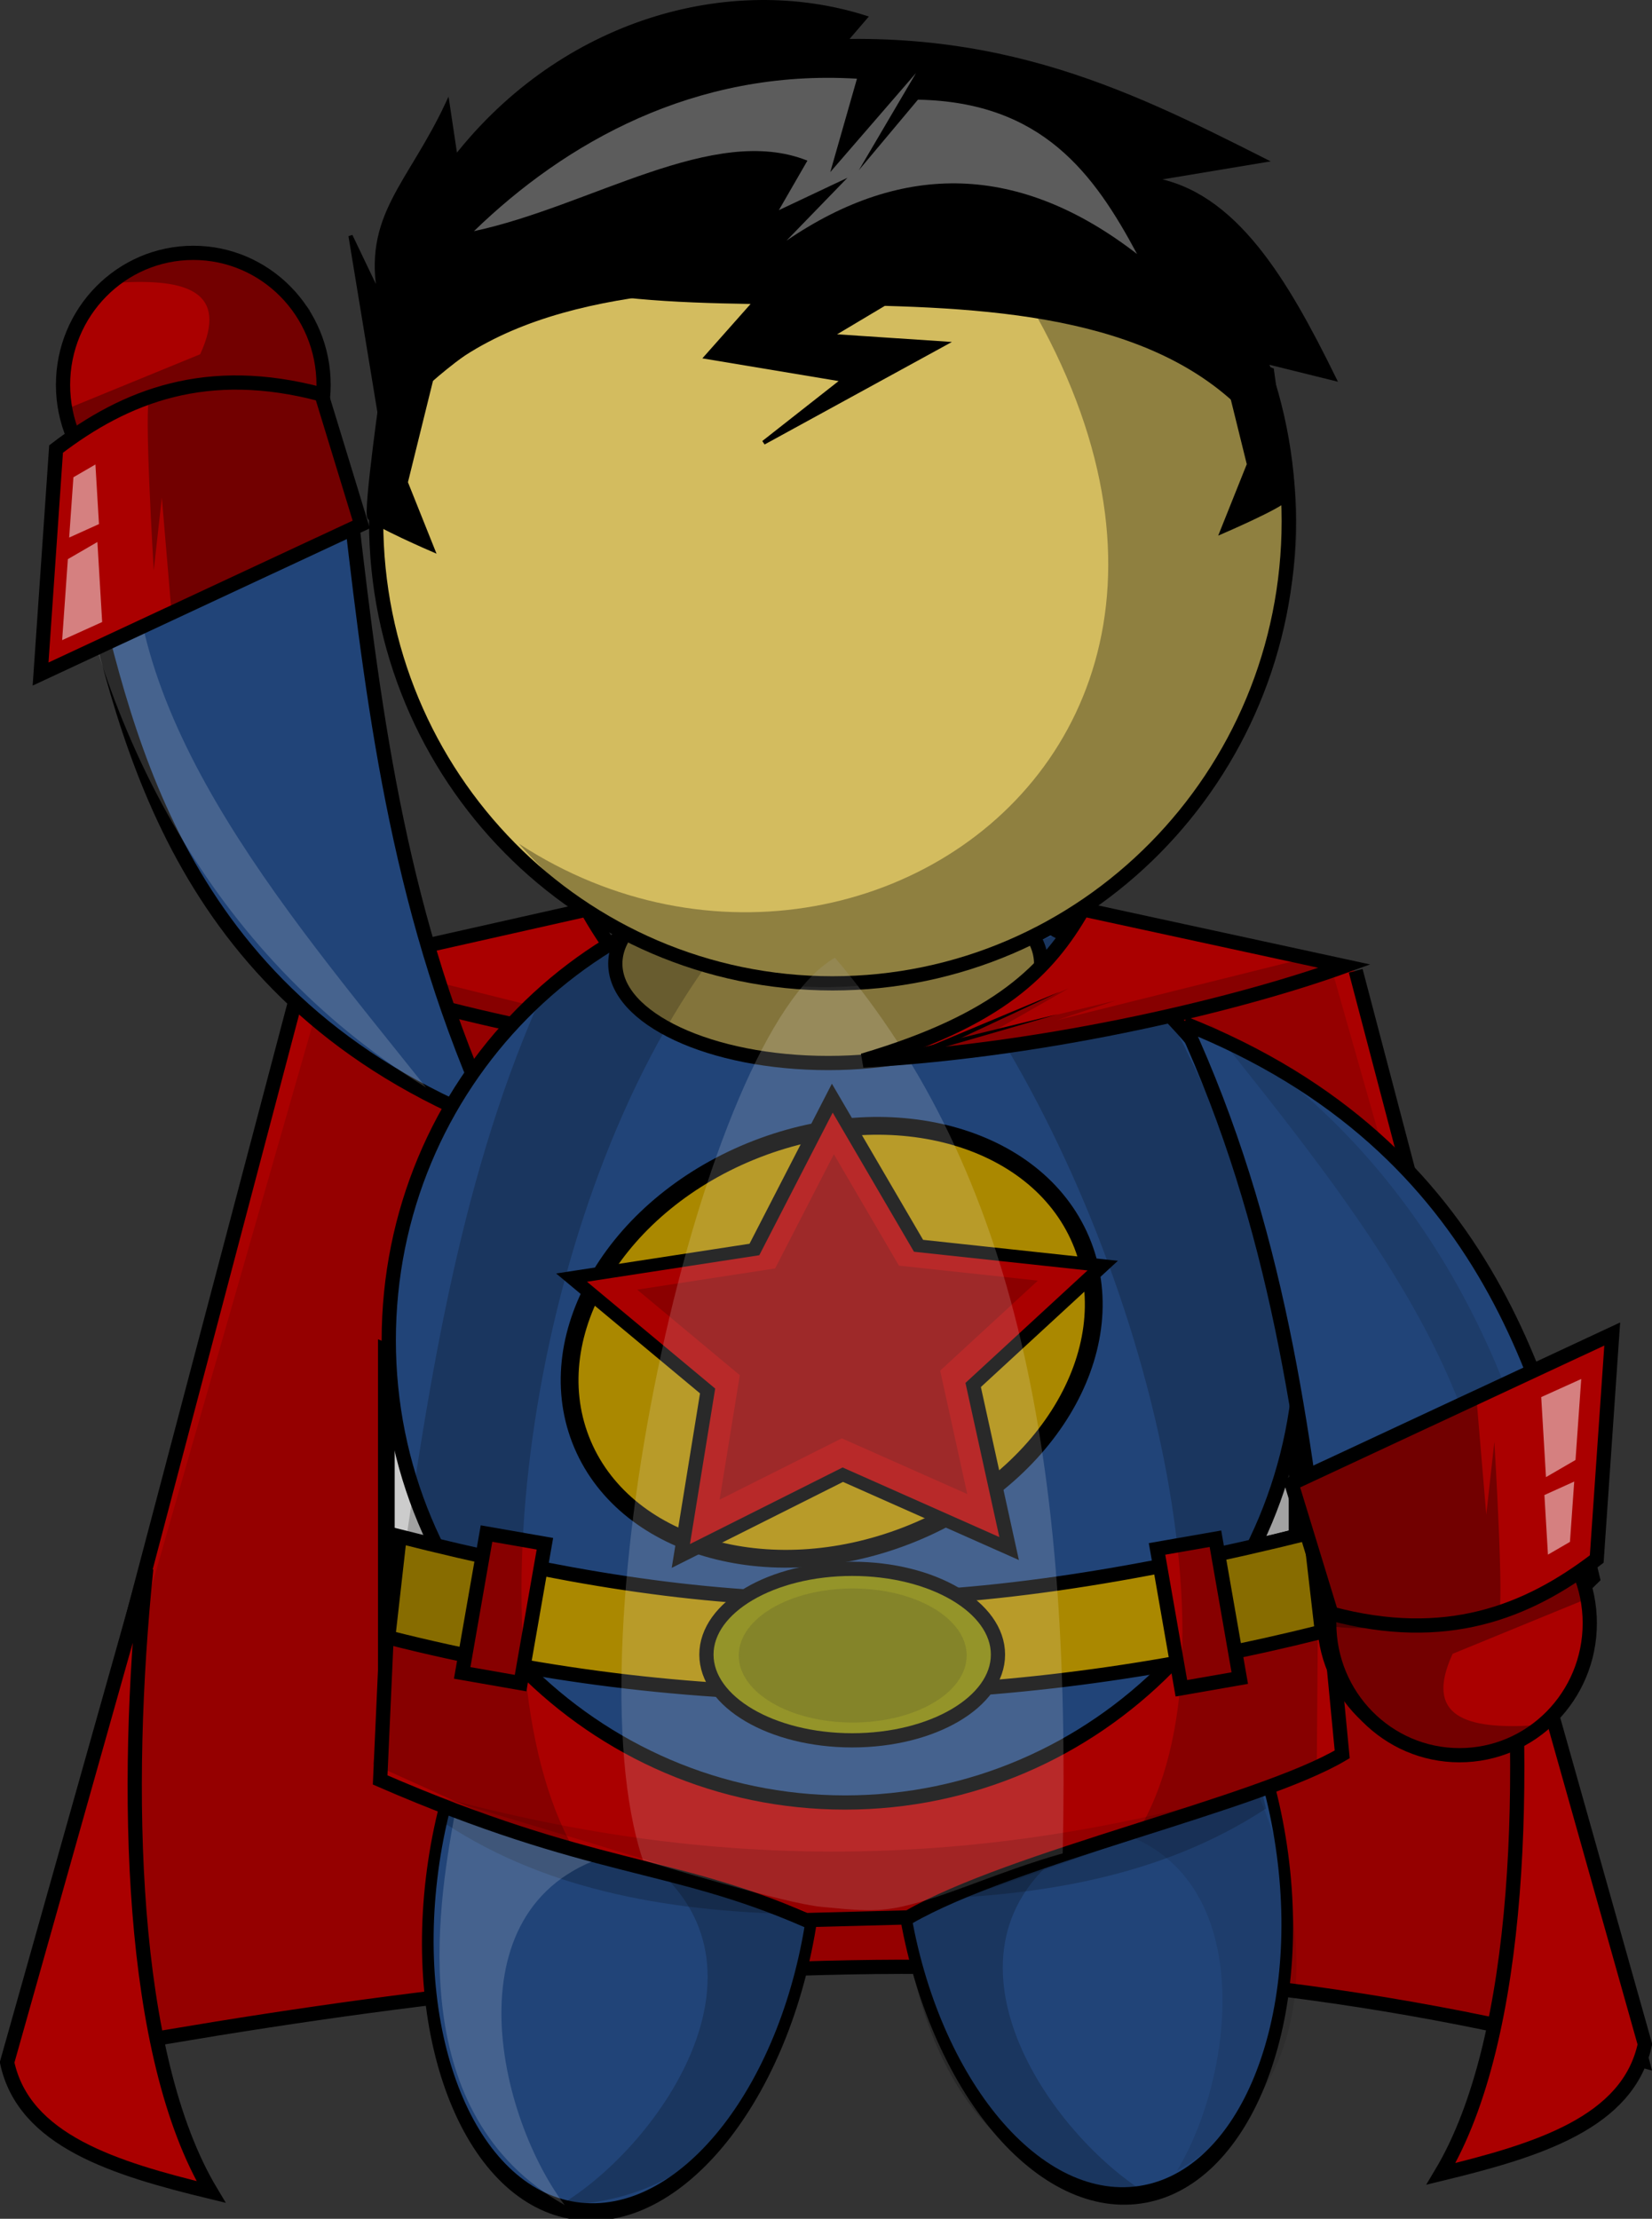 <?xml version="1.0" encoding="UTF-8" standalone="no"?>
<!-- Created with Inkscape (http://www.inkscape.org/) -->

<svg
   xmlns:dc="http://purl.org/dc/elements/1.1/"
   xmlns:cc="http://creativecommons.org/ns#"
   xmlns:rdf="http://www.w3.org/1999/02/22-rdf-syntax-ns#"
   xmlns:svg="http://www.w3.org/2000/svg"
   xmlns="http://www.w3.org/2000/svg"
   xmlns:xlink="http://www.w3.org/1999/xlink"
   xmlns:sodipodi="http://sodipodi.sourceforge.net/DTD/sodipodi-0.dtd"
   xmlns:inkscape="http://www.inkscape.org/namespaces/inkscape"
   width="395.648"
   height="531.379"
   id="svg7305"
   version="1.1"
   inkscape:version="0.48.3.1 r9886"
   sodipodi:docname="superheroe.svg">
  <rect width="100%" height="100%" fill="#333333" stroke="none"/>
  <defs
     id="defs7307">
    <inkscape:perspective
       sodipodi:type="inkscape:persp3d"
       inkscape:vp_x="0 : 240 : 1"
       inkscape:vp_y="0 : 1000 : 0"
       inkscape:vp_z="640 : 240 : 1"
       inkscape:persp3d-origin="320 : 160 : 1"
       id="perspective7313" />
    <inkscape:perspective
       id="perspective7230"
       inkscape:persp3d-origin="0.5 : 0.33333333 : 1"
       inkscape:vp_z="1 : 0.5 : 1"
       inkscape:vp_y="0 : 1000 : 0"
       inkscape:vp_x="0 : 0.5 : 1"
       sodipodi:type="inkscape:persp3d" />
    <inkscape:perspective
       id="perspective7570"
       inkscape:persp3d-origin="0.5 : 0.33333333 : 1"
       inkscape:vp_z="1 : 0.5 : 1"
       inkscape:vp_y="0 : 1000 : 0"
       inkscape:vp_x="0 : 0.5 : 1"
       sodipodi:type="inkscape:persp3d" />
    <inkscape:perspective
       id="perspective8532"
       inkscape:persp3d-origin="0.5 : 0.33333333 : 1"
       inkscape:vp_z="1 : 0.5 : 1"
       inkscape:vp_y="0 : 1000 : 0"
       inkscape:vp_x="0 : 0.5 : 1"
       sodipodi:type="inkscape:persp3d" />
    <linearGradient
       inkscape:collect="always"
       xlink:href="#linearGradient7005"
       id="linearGradient7011"
       x1="278.423"
       y1="336.561"
       x2="286.883"
       y2="336.561"
       gradientUnits="userSpaceOnUse" />
    <linearGradient
       inkscape:collect="always"
       id="linearGradient7005">
      <stop
         style="stop-color:#ffffff;stop-opacity:1;"
         offset="0"
         id="stop7007" />
      <stop
         style="stop-color:#ffffff;stop-opacity:0;"
         offset="1"
         id="stop7009" />
    </linearGradient>
    <linearGradient
       y2="336.561"
       x2="286.883"
       y1="336.561"
       x1="278.423"
       gradientUnits="userSpaceOnUse"
       id="linearGradient7036"
       xlink:href="#linearGradient7005-3"
       inkscape:collect="always" />
    <linearGradient
       inkscape:collect="always"
       id="linearGradient7005-3">
      <stop
         style="stop-color:#ffffff;stop-opacity:1;"
         offset="0"
         id="stop7007-3" />
      <stop
         style="stop-color:#ffffff;stop-opacity:0;"
         offset="1"
         id="stop7009-7" />
    </linearGradient>
    <linearGradient
       inkscape:collect="always"
       xlink:href="#linearGradient7005"
       id="linearGradient6757"
       gradientUnits="userSpaceOnUse"
       x1="278.423"
       y1="336.561"
       x2="286.883"
       y2="336.561" />
    <linearGradient
       inkscape:collect="always"
       xlink:href="#linearGradient7005-3"
       id="linearGradient6759"
       gradientUnits="userSpaceOnUse"
       x1="278.423"
       y1="336.561"
       x2="286.883"
       y2="336.561" />
    <inkscape:perspective
       id="perspective6818"
       inkscape:persp3d-origin="0.5 : 0.33333333 : 1"
       inkscape:vp_z="1 : 0.5 : 1"
       inkscape:vp_y="0 : 1000 : 0"
       inkscape:vp_x="0 : 0.5 : 1"
       sodipodi:type="inkscape:persp3d" />
    <inkscape:perspective
       id="perspective6858"
       inkscape:persp3d-origin="0.5 : 0.33333333 : 1"
       inkscape:vp_z="1 : 0.5 : 1"
       inkscape:vp_y="0 : 1000 : 0"
       inkscape:vp_x="0 : 0.5 : 1"
       sodipodi:type="inkscape:persp3d" />
    <inkscape:perspective
       id="perspective6858-4"
       inkscape:persp3d-origin="0.5 : 0.33333333 : 1"
       inkscape:vp_z="1 : 0.5 : 1"
       inkscape:vp_y="0 : 1000 : 0"
       inkscape:vp_x="0 : 0.5 : 1"
       sodipodi:type="inkscape:persp3d" />
    <inkscape:perspective
       id="perspective6889"
       inkscape:persp3d-origin="0.5 : 0.33333333 : 1"
       inkscape:vp_z="1 : 0.5 : 1"
       inkscape:vp_y="0 : 1000 : 0"
       inkscape:vp_x="0 : 0.5 : 1"
       sodipodi:type="inkscape:persp3d" />
    <inkscape:perspective
       id="perspective13690"
       inkscape:persp3d-origin="0.5 : 0.33333333 : 1"
       inkscape:vp_z="1 : 0.5 : 1"
       inkscape:vp_y="0 : 1000 : 0"
       inkscape:vp_x="0 : 0.5 : 1"
       sodipodi:type="inkscape:persp3d" />
    <inkscape:perspective
       id="perspective20513"
       inkscape:persp3d-origin="0.5 : 0.33333333 : 1"
       inkscape:vp_z="1 : 0.5 : 1"
       inkscape:vp_y="0 : 1000 : 0"
       inkscape:vp_x="0 : 0.5 : 1"
       sodipodi:type="inkscape:persp3d" />
    <inkscape:perspective
       id="perspective13934"
       inkscape:persp3d-origin="0.5 : 0.33333333 : 1"
       inkscape:vp_z="1 : 0.5 : 1"
       inkscape:vp_y="0 : 1000 : 0"
       inkscape:vp_x="0 : 0.5 : 1"
       sodipodi:type="inkscape:persp3d" />
    <inkscape:perspective
       id="perspective14682"
       inkscape:persp3d-origin="0.5 : 0.33333333 : 1"
       inkscape:vp_z="1 : 0.5 : 1"
       inkscape:vp_y="0 : 1000 : 0"
       inkscape:vp_x="0 : 0.5 : 1"
       sodipodi:type="inkscape:persp3d" />
    <inkscape:perspective
       id="perspective3001"
       inkscape:persp3d-origin="0.5 : 0.33333333 : 1"
       inkscape:vp_z="1 : 0.5 : 1"
       inkscape:vp_y="0 : 1000 : 0"
       inkscape:vp_x="0 : 0.5 : 1"
       sodipodi:type="inkscape:persp3d" />
    <inkscape:perspective
       id="perspective3797"
       inkscape:persp3d-origin="0.5 : 0.33333333 : 1"
       inkscape:vp_z="1 : 0.5 : 1"
       inkscape:vp_y="0 : 1000 : 0"
       inkscape:vp_x="0 : 0.5 : 1"
       sodipodi:type="inkscape:persp3d" />
    <inkscape:perspective
       id="perspective3828"
       inkscape:persp3d-origin="0.5 : 0.33333333 : 1"
       inkscape:vp_z="1 : 0.5 : 1"
       inkscape:vp_y="0 : 1000 : 0"
       inkscape:vp_x="0 : 0.5 : 1"
       sodipodi:type="inkscape:persp3d" />
    <inkscape:perspective
       id="perspective3876"
       inkscape:persp3d-origin="0.5 : 0.33333333 : 1"
       inkscape:vp_z="1 : 0.5 : 1"
       inkscape:vp_y="0 : 1000 : 0"
       inkscape:vp_x="0 : 0.5 : 1"
       sodipodi:type="inkscape:persp3d" />
    <inkscape:perspective
       id="perspective3897"
       inkscape:persp3d-origin="0.5 : 0.33333333 : 1"
       inkscape:vp_z="1 : 0.5 : 1"
       inkscape:vp_y="0 : 1000 : 0"
       inkscape:vp_x="0 : 0.5 : 1"
       sodipodi:type="inkscape:persp3d" />
    <inkscape:perspective
       id="perspective3923"
       inkscape:persp3d-origin="0.5 : 0.33333333 : 1"
       inkscape:vp_z="1 : 0.5 : 1"
       inkscape:vp_y="0 : 1000 : 0"
       inkscape:vp_x="0 : 0.5 : 1"
       sodipodi:type="inkscape:persp3d" />
    <inkscape:perspective
       id="perspective9784"
       inkscape:persp3d-origin="0.5 : 0.33333333 : 1"
       inkscape:vp_z="1 : 0.5 : 1"
       inkscape:vp_y="0 : 1000 : 0"
       inkscape:vp_x="0 : 0.5 : 1"
       sodipodi:type="inkscape:persp3d" />
    <inkscape:perspective
       id="perspective9900"
       inkscape:persp3d-origin="0.5 : 0.33333333 : 1"
       inkscape:vp_z="1 : 0.5 : 1"
       inkscape:vp_y="0 : 1000 : 0"
       inkscape:vp_x="0 : 0.5 : 1"
       sodipodi:type="inkscape:persp3d" />
    <inkscape:perspective
       id="perspective12228"
       inkscape:persp3d-origin="0.5 : 0.33333333 : 1"
       inkscape:vp_z="1 : 0.5 : 1"
       inkscape:vp_y="0 : 1000 : 0"
       inkscape:vp_x="0 : 0.5 : 1"
       sodipodi:type="inkscape:persp3d" />
    <inkscape:perspective
       id="perspective12671"
       inkscape:persp3d-origin="0.5 : 0.33333333 : 1"
       inkscape:vp_z="1 : 0.5 : 1"
       inkscape:vp_y="0 : 1000 : 0"
       inkscape:vp_x="0 : 0.5 : 1"
       sodipodi:type="inkscape:persp3d" />
    <inkscape:perspective
       id="perspective13147"
       inkscape:persp3d-origin="0.5 : 0.33333333 : 1"
       inkscape:vp_z="1 : 0.5 : 1"
       inkscape:vp_y="0 : 1000 : 0"
       inkscape:vp_x="0 : 0.5 : 1"
       sodipodi:type="inkscape:persp3d" />
  </defs>
  <sodipodi:namedview
     id="base"
     pagecolor="#ffffff"
     bordercolor="#666666"
     borderopacity="1.0"
     inkscape:pageopacity="0.0"
     inkscape:pageshadow="2"
     inkscape:zoom="0.91"
     inkscape:cx="167.50517"
     inkscape:cy="273.57602"
     inkscape:current-layer="layer1"
     inkscape:document-units="px"
     showgrid="false"
     inkscape:window-width="1264"
     inkscape:window-height="715"
     inkscape:window-x="0"
     inkscape:window-y="48"
     inkscape:window-maximized="1"
     showguides="true"
     inkscape:guide-bbox="true"
     fit-margin-top="0"
     fit-margin-left="0"
     fit-margin-right="0"
     fit-margin-bottom="0" />
  <g
     id="layer1"
     inkscape:label="Layer 1"
     inkscape:groupmode="layer"
     transform="translate(-34.805,110.213)">
    <path
       style="color:#000000;fill:#aa0000;fill-opacity:1;fill-rule:nonzero;stroke:#000000;stroke-width:3.407px;stroke-linecap:butt;stroke-linejoin:miter;stroke-miterlimit:4;stroke-opacity:1;stroke-dasharray:none;stroke-dashoffset:0;marker:none;visibility:visible;display:inline;overflow:visible;enable-background:accumulate"
       d="M 107.701,281.301 38.334,544.164 C 167.277,519.68 296.709,507.401 428.065,543.252 L 359.493,282.279"
       id="path7809"
       inkscape:connector-curvature="0"
       transform="translate(0,-160)"
       sodipodi:nodetypes="cccc" />
    <path
       style="opacity:0.124;color:#000000;fill:#000000;fill-opacity:1;fill-rule:nonzero;stroke:none;stroke-width:1px;marker:none;visibility:visible;display:inline;overflow:visible;enable-background:accumulate"
       d="M 112.721,124.496 38.334,384.164 C 167.277,359.68 296.709,347.401 428.065,383.252 L 354.33,123.892"
       id="path7809-3"
       inkscape:connector-curvature="0"
       sodipodi:nodetypes="cccc" />
    <path
       style="color:#000000;fill:#aa0000;fill-opacity:1;fill-rule:nonzero;stroke:#000000;stroke-width:3.407px;stroke-linecap:butt;stroke-linejoin:miter;stroke-miterlimit:4;stroke-opacity:1;stroke-dasharray:none;stroke-dashoffset:0;marker:none;visibility:visible;display:inline;overflow:visible;enable-background:accumulate"
       d="M 69.823,425.511 36.509,543.708 c 4.016,18.774 25.675,25.417 48.83,31.032 C 65.731,542.035 64.41,478.297 69.823,425.511 z"
       id="path7834"
       inkscape:connector-curvature="0"
       transform="translate(0,-160)"
       sodipodi:nodetypes="cccc" />
    <g
       transform="matrix(4,0,0,4,-3089.277,-6895.852)"
       id="g5353-2-9-3-4-6-3-2-6-8-2">
      <path
         transform="matrix(-1.454,0.151,0.297,2.225,1100.427,766.358)"
         d="m 274.509,450.329 c 0,4.777 -3.505,8.649 -7.829,8.649 -4.324,0 -7.829,-3.872 -7.829,-8.649 0,-4.777 3.505,-8.649 7.829,-8.649 4.324,0 7.829,3.872 7.829,8.649 z"
         sodipodi:ry="8.6494312"
         sodipodi:rx="7.8286824"
         sodipodi:cy="450.3295"
         sodipodi:cx="266.68027"
         id="path6017-7-5-3-1-0-8-7-4-1-8-3-7-6-1-7-6"
         style="color:#000000;fill:#214478;fill-opacity:1;fill-rule:nonzero;stroke:#000000;stroke-width:0.47px;stroke-linecap:butt;stroke-linejoin:miter;stroke-miterlimit:4;stroke-opacity:1;stroke-dasharray:none;stroke-dashoffset:0;marker:none;visibility:visible;display:inline;overflow:visible;enable-background:accumulate"
         sodipodi:type="arc" />
      <path
         transform="matrix(1.454,0.151,-0.297,2.225,564.301,767.319)"
         d="m 274.509,450.329 c 0,4.777 -3.505,8.649 -7.829,8.649 -4.324,0 -7.829,-3.872 -7.829,-8.649 0,-4.777 3.505,-8.649 7.829,-8.649 4.324,0 7.829,3.872 7.829,8.649 z"
         sodipodi:ry="8.6494312"
         sodipodi:rx="7.8286824"
         sodipodi:cy="450.3295"
         sodipodi:cx="266.68027"
         id="path6017-6-6-5-9-9-2-8-1-7-9-5-18-8-1-1"
         style="color:#000000;fill:#214478;fill-opacity:1;fill-rule:nonzero;stroke:#000000;stroke-width:0.47px;stroke-linecap:butt;stroke-linejoin:miter;stroke-miterlimit:4;stroke-opacity:1;stroke-dasharray:none;stroke-dashoffset:0;marker:none;visibility:visible;display:inline;overflow:visible;enable-background:accumulate"
         sodipodi:type="arc" />
      <path
         inkscape:connector-curvature="0"
         sodipodi:nodetypes="ccccc"
         id="rect5545-7-1-48-4-4-2-1-0-1-4-9-79-7-7-8"
         d="m 804.152,1777.339 c 19.203,7.795 37.233,6.68 54.531,0 l 0,24.379 c -21.496,11.198 -39.644,8.531 -54.531,0 l 0,-24.379 z"
         style="color:#000000;fill:#cccccc;fill-opacity:1;fill-rule:nonzero;stroke:#000000;stroke-width:1px;stroke-linecap:butt;stroke-linejoin:miter;stroke-miterlimit:4;stroke-opacity:1;stroke-dasharray:none;stroke-dashoffset:0;marker:none;visibility:visible;display:inline;overflow:visible;enable-background:accumulate" />
      <path
         inkscape:connector-curvature="0"
         sodipodi:nodetypes="ccccc"
         id="path3059-3-0-7-6-2-3-7-8-2-2-9-2-7"
         d="m 807.098,1776.703 -0.64,4.07 c 16.524,4.161 34.608,6.966 51.601,-0.833 -0.331,-1.544 -0.662,-2.933 -0.993,-4.312 l -49.968,1.075 z"
         style="color:#000000;fill:#cccccc;fill-opacity:1;fill-rule:nonzero;stroke:none;stroke-width:1px;marker:none;visibility:visible;display:inline;overflow:visible;enable-background:accumulate" />
      <g
         id="g5345-1-9-4-2-1-2-0-2-7-9">
        <path
           inkscape:connector-curvature="0"
           style="opacity:0.103;color:#000000;fill:#000000;fill-opacity:1;fill-rule:nonzero;stroke:none;stroke-width:1px;marker:none;visibility:visible;display:inline;overflow:visible;enable-background:accumulate"
           d="m 851.498,1826.369 c 3.67,-6.06 5.128,-19.392 -5.57,-20.706 l 9.823,-3.211 c 3.564,7.726 5.453,18.363 -4.252,23.917 z"
           id="path6197-8-2-6-8-5-2-0-3-0-7-2-8-2-0-2-2"
           sodipodi:nodetypes="cccc" />
        <path
           inkscape:connector-curvature="0"
           style="opacity:0.21;color:#000000;fill:#000000;fill-opacity:1;fill-rule:nonzero;stroke:none;stroke-width:1px;marker:none;visibility:visible;display:inline;overflow:visible;enable-background:accumulate"
           d="m 808.025,1804.069 c 7.578,3.143 14.951,4.95 22.054,5 l -0.625,1.964 c -7.965,-0.108 -15.479,-1.311 -21.786,-5.446 l 0.357,-1.518 z"
           id="path6139-0-8-9-6-1-6-9-3-2-9-9-3-2-2-0"
           sodipodi:nodetypes="ccccc" />
        <path
           inkscape:connector-curvature="0"
           style="opacity:0.21;color:#000000;fill:#000000;fill-opacity:1;fill-rule:nonzero;stroke:none;stroke-width:1px;marker:none;visibility:visible;display:inline;overflow:visible;enable-background:accumulate"
           d="m 856.463,1803.176 c -7.578,3.143 -14.951,4.95 -22.054,5 l 0.625,1.964 c 7.965,-0.108 15.479,-1.311 21.786,-5.446 l -0.357,-1.518 z"
           id="path6139-9-4-9-6-9-3-1-0-9-2-3-7-7-3-6-2"
           sodipodi:nodetypes="ccccc" />
        <path
           inkscape:connector-curvature="0"
           style="opacity:0.21;color:#000000;fill:#000000;fill-opacity:1;fill-rule:nonzero;stroke:none;stroke-width:1px;marker:none;visibility:visible;display:inline;overflow:visible;enable-background:accumulate"
           d="m 814.543,1828.444 c 6.089,-3.622 13.645,-14.703 4.821,-20.893 l 10.179,1.786 c -0.487,8.494 -3.823,18.77 -15,19.107 z"
           id="path6197-17-7-2-2-3-5-8-1-6-9-3-5-7-1-3"
           sodipodi:nodetypes="cccc" />
        <path
           inkscape:connector-curvature="0"
           style="opacity:0.21;color:#000000;fill:#000000;fill-opacity:1;fill-rule:nonzero;stroke:none;stroke-width:1px;marker:none;visibility:visible;display:inline;overflow:visible;enable-background:accumulate"
           d="m 849.908,1827.885 c -6.089,-3.622 -13.645,-14.703 -4.821,-20.893 l -10.179,1.786 c 0.487,8.494 3.823,18.77 15,19.107 z"
           id="path6197-1-9-3-1-2-3-9-8-9-1-0-6-9-59-0-7"
           sodipodi:nodetypes="cccc" />
        <path
           inkscape:connector-curvature="0"
           style="opacity:0.163;color:#000000;fill:#ffffff;fill-opacity:1;fill-rule:nonzero;stroke:none;stroke-width:1px;marker:none;visibility:visible;display:inline;overflow:visible;enable-background:accumulate"
           d="m 814.83,1828.434 c -4.248,-5.67 -7.011,-18.794 3.506,-21.153 l -10.091,-2.229 c -1.065,5.779 -2.987,17.979 6.585,23.382 z"
           id="path6197-8-5-3-6-7-4-8-4-5-6-0-8-1-2-2-6-5"
           sodipodi:nodetypes="cccc" />
      </g>
    </g>
    <path
       style="color:#000000;fill:#aa0000;fill-opacity:1;fill-rule:nonzero;stroke:#000000;stroke-width:3.407px;stroke-linecap:butt;stroke-linejoin:miter;stroke-miterlimit:4;stroke-opacity:1;stroke-dasharray:none;stroke-dashoffset:0;marker:none;visibility:visible;display:inline;overflow:visible;enable-background:accumulate"
       d="m 125.851,476.071 c 51.133,22.206 69.275,19.311 101.972,33.56 l 24.525,-0.645 c 24.81,-14.326 84.018,-27.224 103.908,-39.046 l -5.163,-53.89 c -74.207,20.848 -153.608,19.546 -222.66,2.582 z"
       id="path7517"
       inkscape:connector-curvature="0"
       transform="translate(0,-160)"
       sodipodi:nodetypes="ccccccc" />
    <g
       id="g7928">
      <path
         sodipodi:nodetypes="cccc"
         transform="translate(0,-160)"
         inkscape:connector-curvature="0"
         id="path7770"
         d="m 175.348,267.61 c 8.311,14.494 18.291,27.468 50.862,37.11 -45.658,-2.547 -91.521,-13.986 -115.312,-22.607 z"
         style="color:#000000;fill:#aa0000;fill-opacity:1;fill-rule:nonzero;stroke:#000000;stroke-width:3.407px;stroke-linecap:butt;stroke-linejoin:miter;stroke-miterlimit:4;stroke-opacity:1;stroke-dasharray:none;stroke-dashoffset:0;marker:none;visibility:visible;display:inline;overflow:visible;enable-background:accumulate" />
      <path
         transform="translate(0,-160)"
         inkscape:connector-curvature="0"
         id="path7789"
         d="m 212.892,302.408 -33.771,-14.147 32.63,15.288 z"
         style="fill:#000000;stroke:none" />
      <path
         inkscape:connector-curvature="0"
         id="path7789-5"
         d="m 215.067,142.325 -35.561,-8.718 34.612,10.023 z"
         style="fill:#000000;stroke:none" />
      <path
         sodipodi:nodetypes="cccccccc"
         transform="translate(0,-160)"
         inkscape:connector-curvature="0"
         id="path7842"
         d="m 210.881,301.816 -33.883,-14.36 16.941,9.681 -28.236,-6.777 14.037,4.679 -56.956,-14.199 -9.836,1.83 c 32.291,12.729 65.036,17.305 97.932,19.145 z"
         style="opacity:0.21;color:#000000;fill:#000000;fill-opacity:1;fill-rule:nonzero;stroke:none;stroke-width:1px;marker:none;visibility:visible;display:inline;overflow:visible;enable-background:accumulate" />
    </g>
    <path
       inkscape:connector-curvature="0"
       style="color:#000000;fill:#214478;fill-opacity:1;fill-rule:nonzero;stroke:#000000;stroke-width:3.407px;stroke-linecap:butt;stroke-linejoin:miter;stroke-miterlimit:4;stroke-opacity:1;stroke-dasharray:none;stroke-dashoffset:0;marker:none;visibility:visible;display:inline;overflow:visible;enable-background:accumulate"
       d="M 153.218,159.072 C 78.39,129.359 65.472,68.12 55.36,26.214 c 16.186,-16.297 37.867,-19.404 63.571,-12.857 5.617,48.571 11.877,97.143 34.286,145.714 z"
       id="path5614-3-8-8-8-3-1-0-1-6-4-9-9-7-1"
       sodipodi:nodetypes="cccc" />
    <path
       transform="matrix(4,0,0,4,-899.235,-1214.905)"
       sodipodi:type="arc"
       style="color:#000000;fill:#214478;fill-opacity:1;fill-rule:nonzero;stroke:#000000;stroke-width:0.852px;stroke-linecap:butt;stroke-linejoin:miter;stroke-miterlimit:4;stroke-opacity:1;stroke-dasharray:none;stroke-dashoffset:0;marker:none;visibility:visible;display:inline;overflow:visible;enable-background:accumulate"
       id="path5403-1-1-6-9-22-2-0-9-6-8-2-2-2-1-9"
       sodipodi:cx="284.10715"
       sodipodi:cy="356.41592"
       sodipodi:rx="27.321428"
       sodipodi:ry="27.678572"
       d="m 311.429,356.416 c 0,15.286 -12.232,27.679 -27.321,27.679 -15.089,0 -27.321,-12.392 -27.321,-27.679 0,-15.286 12.232,-27.679 27.321,-27.679 15.089,0 27.321,12.392 27.321,27.679 z" />
    <path
       inkscape:connector-curvature="0"
       style="color:#000000;fill:#214478;fill-opacity:1;fill-rule:nonzero;stroke:none;stroke-width:0.852px;marker:none;visibility:visible;display:inline;overflow:visible;enable-background:accumulate"
       d="m 139.388,212.469 -2.562,16.281 c 66.096,16.644 138.434,27.864 206.406,-3.332 -1.324,-6.178 -2.648,-11.73 -3.972,-17.248 l -199.872,4.298 z"
       id="path3059-3-9-7-6-38-5-0-3-9-9-9-2"
       sodipodi:nodetypes="ccccc" />
    <path
       style="color:#000000;fill:#aa8800;fill-opacity:1;fill-rule:nonzero;stroke:#000000;stroke-width:3.407px;stroke-linecap:butt;stroke-linejoin:miter;stroke-miterlimit:4;stroke-opacity:1;stroke-dasharray:none;stroke-dashoffset:0;marker:none;visibility:visible;display:inline;overflow:visible;enable-background:accumulate"
       d="m 130.519,417.753 c 76.97,19.453 128.963,21.263 218.14,-0.913 l 2.738,23.731 c -72.232,18.109 -146.519,20.954 -223.616,1.369 z"
       id="path7645"
       inkscape:connector-curvature="0"
       transform="translate(0,-160)"
       sodipodi:nodetypes="ccccc" />
    <rect
       style="color:#000000;fill:#aa0000;fill-opacity:1;fill-rule:nonzero;stroke:#000000;stroke-width:3.407px;stroke-linecap:butt;stroke-linejoin:miter;stroke-miterlimit:4;stroke-opacity:1;stroke-dasharray:none;stroke-dashoffset:0;marker:none;visibility:visible;display:inline;overflow:visible;enable-background:accumulate"
       id="rect7653"
       width="14.199"
       height="33.883"
       x="193.305"
       y="227.222"
       transform="matrix(0.985,0.172,-0.172,0.985,0,0)" />
    <rect
       style="color:#000000;fill:#aa0000;fill-opacity:1;fill-rule:nonzero;stroke:#000000;stroke-width:3.407px;stroke-linecap:butt;stroke-linejoin:miter;stroke-miterlimit:4;stroke-opacity:1;stroke-dasharray:none;stroke-dashoffset:0;marker:none;visibility:visible;display:inline;overflow:visible;enable-background:accumulate"
       id="rect7653-6"
       width="14.199"
       height="33.883"
       x="-276.634"
       y="310.541"
       transform="matrix(-0.985,0.172,0.172,0.985,0,0)" />
    <path
       inkscape:connector-curvature="0"
       style="opacity:0.21;fill:#000000;stroke:none"
       d="m 264.421,122.911 c 43.107,60.564 69.613,162.141 42.769,205.768 l 42.994,-17.224 0.332,-43.779 c 4.679,-37.214 -15.209,-99.137 -41.346,-144.67 l -20.923,-9.637 -23.826,9.541 z"
       id="path5951-4-9-9-1-1-2-8-5-4-6-9-3-3-9-9"
       sodipodi:nodetypes="ccccccc" />
    <path
       sodipodi:type="arc"
       style="color:#000000;fill:#d3bc5f;fill-opacity:1;fill-rule:nonzero;stroke:#000000;stroke-width:0.852px;stroke-linecap:butt;stroke-linejoin:miter;stroke-miterlimit:4;stroke-opacity:1;stroke-dasharray:none;stroke-dashoffset:0;marker:none;visibility:visible;display:inline;overflow:visible;enable-background:accumulate"
       id="path12252-4"
       sodipodi:cx="2033.6686"
       sodipodi:cy="1198.2179"
       sodipodi:rx="12.74832"
       sodipodi:ry="5.9492159"
       d="m 2046.417,1198.218 c 0,3.286 -5.708,5.949 -12.748,5.949 -7.041,0 -12.748,-2.663 -12.748,-5.949 0,-3.286 5.708,-5.949 12.748,-5.949 7.041,0 12.748,2.663 12.748,5.949 z"
       transform="matrix(4,0,0,4,-7901.514,-4672.295)" />
    <path
       sodipodi:type="arc"
       style="opacity:0.382;color:#000000;fill:#000000;fill-opacity:1;fill-rule:nonzero;stroke:none;stroke-width:0.663px;marker:none;visibility:visible;display:inline;overflow:visible;enable-background:accumulate"
       id="path12252"
       sodipodi:cx="2033.6686"
       sodipodi:cy="1198.2179"
       sodipodi:rx="12.74832"
       sodipodi:ry="5.9492159"
       d="m 2046.417,1198.218 c 0,3.286 -5.708,5.949 -12.748,5.949 -7.041,0 -12.748,-2.663 -12.748,-5.949 0,-3.286 5.708,-5.949 12.748,-5.949 7.041,0 12.748,2.663 12.748,5.949 z"
       transform="matrix(4,0,0,4,-7901.514,-4672.295)" />
    <path
       sodipodi:type="arc"
       style="color:#000000;fill:#d3bc5f;fill-opacity:1;fill-rule:nonzero;stroke:#000000;stroke-width:0.852px;stroke-linecap:butt;stroke-linejoin:miter;stroke-miterlimit:4;stroke-opacity:1;stroke-dasharray:none;stroke-dashoffset:0;marker:none;visibility:visible;display:inline;overflow:visible;enable-background:accumulate"
       id="path5403-5-2-3-2-8-5-6-9-3-4-6-6-0-7"
       sodipodi:cx="284.10715"
       sodipodi:cy="356.41592"
       sodipodi:rx="27.321428"
       sodipodi:ry="27.678572"
       d="m 311.429,356.416 c 0,15.286 -12.232,27.679 -27.321,27.679 -15.089,0 -27.321,-12.392 -27.321,-27.679 0,-15.286 12.232,-27.679 27.321,-27.679 15.089,0 27.321,12.392 27.321,27.679 z"
       transform="matrix(4,0,0,4,-902.259,-1411.086)" />
    <path
       sodipodi:type="arc"
       style="color:#000000;fill:#aa8800;fill-opacity:1;fill-rule:nonzero;stroke:#000000;stroke-width:3.407px;stroke-linecap:butt;stroke-linejoin:miter;stroke-miterlimit:4;stroke-opacity:1;stroke-dasharray:none;stroke-dashoffset:0;marker:none;visibility:visible;display:inline;overflow:visible;enable-background:accumulate"
       id="path8138"
       sodipodi:cx="-4.1072373"
       sodipodi:cy="311.87738"
       sodipodi:rx="51.568645"
       sodipodi:ry="39.703293"
       d="m 47.461,311.877 c 0,21.928 -23.088,39.703 -51.569,39.703 -28.481,0 -51.569,-17.776 -51.569,-39.703 0,-21.928 23.088,-39.703 51.569,-39.703 28.481,0 51.569,17.776 51.569,39.703 z"
       transform="matrix(1.166,-0.452,0.452,1.166,97.81,-154.247)" />
    <path
       sodipodi:type="star"
       style="color:#000000;fill:#aa0000;fill-opacity:1;fill-rule:nonzero;stroke:#000000;stroke-width:5.301px;stroke-linecap:butt;stroke-linejoin:miter;stroke-miterlimit:4;stroke-opacity:1;stroke-dasharray:none;stroke-dashoffset:0;marker:none;visibility:visible;display:inline;overflow:visible;enable-background:accumulate"
       id="path6591"
       sodipodi:sides="5"
       sodipodi:cx="-365.29077"
       sodipodi:cy="150.79433"
       sodipodi:r1="104.042"
       sodipodi:r2="52.021004"
       sodipodi:arg1="0.91736999"
       sodipodi:arg2="1.5456885"
       inkscape:flatsided="false"
       inkscape:rounded="0"
       inkscape:randomized="0"
       d="m -302.043,233.404 -61.942,-30.605 -60.328,33.676 9.966,-68.368 -50.67,-46.969 68.102,-11.649 29.012,-62.704 32.123,61.169 68.601,8.215 -48.249,49.453 z"
       transform="matrix(0.643,0,0,0.578,470.697,125.748)"
       inkscape:transform-center-x="0.51867838"
       inkscape:transform-center-y="-5.2952003" />
    <path
       sodipodi:type="star"
       style="opacity:0.184;color:#000000;fill:#000000;fill-opacity:1;fill-rule:nonzero;stroke:none;stroke-width:2.175px;marker:none;visibility:visible;display:inline;overflow:visible;enable-background:accumulate"
       id="path6591-0"
       sodipodi:sides="5"
       sodipodi:cx="-365.29077"
       sodipodi:cy="150.79433"
       sodipodi:r1="104.042"
       sodipodi:r2="52.021004"
       sodipodi:arg1="0.91736999"
       sodipodi:arg2="1.5456885"
       inkscape:flatsided="false"
       inkscape:rounded="0"
       inkscape:randomized="0"
       d="m -302.043,233.404 -61.942,-30.605 -60.328,33.676 9.966,-68.368 -50.67,-46.969 68.102,-11.649 29.012,-62.704 32.123,61.169 68.601,8.215 -48.249,49.453 z"
       transform="matrix(0.485,0,0,0.436,412.948,145.833)"
       inkscape:transform-center-x="0.3913645"
       inkscape:transform-center-y="-3.995513" />
    <g
       id="g7252-6-9-4-2-1-9-6-4-4-1-3"
       transform="matrix(4,0,0,4,-1224.712,-4500.172)">
      <path
         d="m 311.429,356.416 c 0,15.286 -12.232,27.679 -27.321,27.679 -15.089,0 -27.321,-12.392 -27.321,-27.679 0,-15.286 12.232,-27.679 27.321,-27.679 15.089,0 27.321,12.392 27.321,27.679 z"
         sodipodi:ry="27.678572"
         sodipodi:rx="27.321428"
         sodipodi:cy="356.41592"
         sodipodi:cx="284.10715"
         id="path5403-8-9-1-0-74-3-3-8-6-5-8-1-7-78-5-1"
         style="color:#000000;fill:#d3bc5f;fill-opacity:1;fill-rule:nonzero;stroke:#000000;stroke-width:2.982px;stroke-linecap:butt;stroke-linejoin:miter;stroke-miterlimit:4;stroke-opacity:1;stroke-dasharray:none;stroke-dashoffset:0;marker:none;visibility:visible;display:inline;overflow:visible;enable-background:accumulate"
         sodipodi:type="arc"
         transform="matrix(0.286,0,0,0.286,320.72,1092.437)" />
      <g
         id="g7249-2-1-1-7-9-4-0-8-4-9-9">
        <path
           inkscape:connector-curvature="0"
           style="opacity:0.322;color:#000000;fill:#000000;fill-opacity:1;fill-rule:nonzero;stroke:none;stroke-width:1px;marker:none;visibility:visible;display:inline;overflow:visible;enable-background:accumulate"
           d="m 394.433,1196.012 9.284,-0.16 c 2.546,3.306 0.352,5.04 -3.54,5.702 6.194,1.95 7.564,-1.583 9.416,-5.141 l -0.498,-4.263 c -4.167,2.923 -9.326,1.547 -14.27,1.076 -0.596,1.86 -0.262,1.86 -0.392,2.787 z"
           id="path6893-5-9-7-1-0-9-0-5-7-8-6-4-5-7-4"
           sodipodi:nodetypes="ccccccc" />
      </g>
    </g>
    <path
       inkscape:connector-curvature="0"
       style="color:#000000;fill:#214478;fill-opacity:1;fill-rule:nonzero;stroke:#000000;stroke-width:3.407px;stroke-linecap:butt;stroke-linejoin:miter;stroke-miterlimit:4;stroke-opacity:1;stroke-dasharray:none;stroke-dashoffset:0;marker:none;visibility:visible;display:inline;overflow:visible;enable-background:accumulate"
       d="m 318.394,134.852 c 74.828,29.713 87.745,90.951 97.857,132.857 -16.186,16.297 -37.867,19.404 -63.571,12.857 -5.617,-48.571 -11.877,-97.143 -34.286,-145.714 z"
       id="path5614-3-8-8-8-3-1-0-1-6-4-9-9-5-7-7"
       sodipodi:nodetypes="cccc" />
    <path
       style="color:#000000;fill:#aa0000;fill-opacity:1;fill-rule:nonzero;stroke:#000000;stroke-width:3.407px;stroke-linecap:butt;stroke-linejoin:miter;stroke-miterlimit:4;stroke-opacity:1;stroke-dasharray:none;stroke-dashoffset:0;marker:none;visibility:visible;display:inline;overflow:visible;enable-background:accumulate"
       d="m 395.436,261.176 33.314,118.197 c -4.016,18.774 -25.675,25.417 -48.83,31.032 19.609,-32.706 20.929,-96.444 15.516,-149.23 z"
       id="path7834-9"
       inkscape:connector-curvature="0"
       sodipodi:nodetypes="cccc" />
    <path
       inkscape:connector-curvature="0"
       style="opacity:0.124;color:#000000;fill:#000000;fill-opacity:1;fill-rule:nonzero;stroke:none;stroke-width:1px;marker:none;visibility:visible;display:inline;overflow:visible;enable-background:accumulate"
       d="m 324.356,135.059 c 35.267,44.174 73.337,90.651 67.409,141.407 7.808,1.288 10.491,-5.434 16.02,-10.357 -8.43,-45.582 -30.47,-98.431 -83.429,-131.05 z"
       id="path6260-4-2-2-5-5-8-4-8-7-3-0-36-6-6-8"
       sodipodi:nodetypes="cccc" />
    <path
       sodipodi:type="arc"
       style="color:#000000;fill:#808000;fill-opacity:1;fill-rule:nonzero;stroke:#000000;stroke-width:3.407px;stroke-linecap:butt;stroke-linejoin:miter;stroke-miterlimit:4;stroke-opacity:1;stroke-dasharray:none;stroke-dashoffset:0;marker:none;visibility:visible;display:inline;overflow:visible;enable-background:accumulate"
       id="path7643"
       sodipodi:cx="243.92426"
       sodipodi:cy="447.87256"
       sodipodi:rx="34.911518"
       sodipodi:ry="20.536186"
       d="m 278.836,447.873 c 0,11.342 -15.63,20.536 -34.912,20.536 -19.281,0 -34.912,-9.194 -34.912,-20.536 0,-11.342 15.63,-20.536 34.912,-20.536 19.281,0 34.912,9.194 34.912,20.536 z"
       transform="translate(-5.02,-161.825)" />
    <path
       sodipodi:type="arc"
       style="opacity:0.147;color:#000000;fill:#000000;fill-opacity:1;fill-rule:nonzero;stroke:none;stroke-width:3.407px;marker:none;visibility:visible;display:inline;overflow:visible;enable-background:accumulate"
       id="path7643-4"
       sodipodi:cx="243.92426"
       sodipodi:cy="447.87256"
       sodipodi:rx="34.911518"
       sodipodi:ry="20.536186"
       d="m 278.836,447.873 c 0,11.342 -15.63,20.536 -34.912,20.536 -19.281,0 -34.912,-9.194 -34.912,-20.536 0,-11.342 15.63,-20.536 34.912,-20.536 19.281,0 34.912,9.194 34.912,20.536 z"
       transform="matrix(0.782,0,0,0.782,48.275,-63.97)" />
    <path
       inkscape:connector-curvature="0"
       style="opacity:0.163;color:#000000;fill:#ffffff;fill-opacity:1;fill-rule:nonzero;stroke:none;stroke-width:1px;marker:none;visibility:visible;display:inline;overflow:visible;enable-background:accumulate"
       d="m 289.319,333.656 c -15.703,4.447 -27.676,10.412 -38.693,12.793 -6.272,1.355 -11,0.777 -19.02,0.028 -8.892,-0.831 -39.478,-10.161 -42.825,-11.202 -17.964,-53.518 14.372,-198.195 45.993,-216.114 44.096,51.817 56.588,121.73 54.545,214.496 z"
       id="path5975-5-7-7-47-4-4-7-3-0-6-1-1-7-4"
       sodipodi:nodetypes="cssccc" />
    <path
       inkscape:connector-curvature="0"
       style="opacity:0.322;color:#000000;fill:#000000;fill-opacity:1;fill-rule:nonzero;stroke:none;stroke-width:1px;marker:none;visibility:visible;display:inline;overflow:visible;enable-background:accumulate"
       d="M 231.888,-96.755 C 382.783,41.722 249.671,151.006 159.031,91.816 216.644,156.458 307.019,121.789 335.337,55.438 374.253,-19.065 291.252,-103.073 231.888,-96.755 z"
       id="path4675-4-4-9-6-6-0-8-7-1-1-9-3"
       sodipodi:nodetypes="cccc" />
    <g
       transform="matrix(-1,0,0,1,483.53,1.63)"
       id="g7896-7">
      <path
         d="m 311.429,356.416 c 0,15.286 -12.232,27.679 -27.321,27.679 -15.089,0 -27.321,-12.392 -27.321,-27.679 0,-15.286 12.232,-27.679 27.321,-27.679 15.089,0 27.321,12.392 27.321,27.679 z"
         sodipodi:ry="27.678572"
         sodipodi:rx="27.321428"
         sodipodi:cy="356.41592"
         sodipodi:cx="284.10715"
         id="path5403-8-7-2-3-7-7-1-4-9-5-8-2-2-1-6-8"
         style="color:#000000;fill:#aa0000;fill-opacity:1;fill-rule:nonzero;stroke:#000000;stroke-width:2.982px;stroke-linecap:butt;stroke-linejoin:miter;stroke-miterlimit:4;stroke-opacity:1;stroke-dasharray:none;stroke-dashoffset:0;marker:none;visibility:visible;display:inline;overflow:visible;enable-background:accumulate"
         sodipodi:type="arc"
         transform="matrix(1.142,0,0,1.142,-225.271,-130.119)" />
      <path
         sodipodi:nodetypes="ccccccc"
         id="path6893-1-9-3-4-6-5-0-7-1-5-3-3-7-2-6"
         d="m 70.013,271.605 30.81,12.627 c 6.976,15.164 -3.424,18.064 -19.193,17.172 22.41,13.132 35.056,5.654 45.457,-6.566 0.8,-8.379 5.24,-21.238 -2.02,-19.698 -18.856,7.678 -37.712,-2.838 -56.568,-9.091 l 1.515,5.556 z"
         style="opacity:0.322;color:#000000;fill:#000000;fill-opacity:1;fill-rule:nonzero;stroke:none;stroke-width:1px;marker:none;visibility:visible;display:inline;overflow:visible;enable-background:accumulate"
         inkscape:connector-curvature="0" />
      <path
         sodipodi:nodetypes="ccccc"
         transform="translate(0,-160)"
         inkscape:connector-curvature="0"
         id="path7709-8"
         d="m 62.603,367.645 3.711,53.89 c 16.702,12.795 36.172,20.385 63.571,13.069 l 9.52,-31.14 z"
         style="color:#000000;fill:#aa0000;fill-opacity:1;fill-rule:nonzero;stroke:#000000;stroke-width:3.407px;stroke-linecap:butt;stroke-linejoin:miter;stroke-miterlimit:4;stroke-opacity:1;stroke-dasharray:none;stroke-dashoffset:0;marker:none;visibility:visible;display:inline;overflow:visible;enable-background:accumulate" />
    </g>
    <g
       transform="matrix(-1,0,0,1,467.692,-0.94)"
       id="g7928-8">
      <path
         sodipodi:nodetypes="cccc"
         transform="translate(0,-160)"
         inkscape:connector-curvature="0"
         id="path7770-4"
         d="m 173.522,268.523 c 8.311,14.494 20.116,26.555 52.687,36.197 -45.658,-2.547 -91.521,-13.986 -115.312,-22.607 z"
         style="color:#000000;fill:#aa0000;fill-opacity:1;fill-rule:nonzero;stroke:#000000;stroke-width:3.407px;stroke-linecap:butt;stroke-linejoin:miter;stroke-miterlimit:4;stroke-opacity:1;stroke-dasharray:none;stroke-dashoffset:0;marker:none;visibility:visible;display:inline;overflow:visible;enable-background:accumulate" />
      <path
         transform="translate(0,-160)"
         inkscape:connector-curvature="0"
         id="path7789-3"
         d="m 212.892,302.408 -33.771,-14.147 32.63,15.288 z"
         style="fill:#000000;stroke:none" />
      <path
         inkscape:connector-curvature="0"
         id="path7789-5-1"
         d="m 215.067,142.325 -35.561,-8.718 34.612,10.023 z"
         style="fill:#000000;stroke:none" />
      <path
         sodipodi:nodetypes="cccccccc"
         transform="translate(0,-160)"
         inkscape:connector-curvature="0"
         id="path7842-4"
         d="m 210.881,301.816 -33.883,-14.36 16.941,9.681 -28.236,-6.777 14.037,4.679 -56.956,-14.199 -9.836,1.83 c 32.291,12.729 65.036,17.305 97.932,19.145 z"
         style="opacity:0.21;color:#000000;fill:#000000;fill-opacity:1;fill-rule:nonzero;stroke:none;stroke-width:1px;marker:none;visibility:visible;display:inline;overflow:visible;enable-background:accumulate" />
    </g>
    <path
       style="opacity:0.124;color:#000000;fill:#000000;fill-opacity:1;fill-rule:nonzero;stroke:none;stroke-width:1px;marker:none;visibility:visible;display:inline;overflow:visible;enable-background:accumulate"
       d="m 127.781,476.623 c 64.969,19.575 134.894,25.399 220.422,-2.282 0,0 -93.554,35.596 -97.661,33.771 -4.107,-1.825 -21.449,1.369 -22.818,-0.456 -1.369,-1.825 -99.943,-31.032 -99.943,-31.032 z"
       id="path7982"
       inkscape:connector-curvature="0"
       transform="translate(0,-160)"
       sodipodi:nodetypes="ccssc" />
    <g
       transform="matrix(-1,0,0,1,481.273,4.28)"
       id="g8044-9">
      <path
         transform="translate(0,-160)"
         inkscape:connector-curvature="0"
         id="path8007-2"
         d="m 67.769,375.768 1.369,19.395 7.074,4.107 1.141,-19.167 z"
         style="opacity:0.5;color:#000000;fill:#ffffff;fill-opacity:1;fill-rule:nonzero;stroke:none;stroke-width:1px;marker:none;visibility:visible;display:inline;overflow:visible;enable-background:accumulate" />
      <path
         inkscape:connector-curvature="0"
         id="path8007-8-6"
         d="m 69.449,240.331 1.02,14.444 5.268,3.059 0.85,-14.274 z"
         style="opacity:0.5;color:#000000;fill:#ffffff;fill-opacity:1;fill-rule:nonzero;stroke:none;stroke-width:1px;marker:none;visibility:visible;display:inline;overflow:visible;enable-background:accumulate" />
    </g>
    <path
       style="fill:#000000;stroke:#000000;stroke-width:1px;stroke-linecap:butt;stroke-linejoin:miter;stroke-opacity:1"
       d="M 127.787,152.085 C 127.243,73.26 237.257,20.625 321.404,103.035 282.174,135.786 167.648,93.427 127.787,152.085 z"
       id="path8159"
       inkscape:connector-curvature="0"
       transform="translate(0,-160)"
       sodipodi:nodetypes="ccc" />
    <path
       style="fill:#000000;stroke:#000000;stroke-width:1px;stroke-linecap:butt;stroke-linejoin:miter;stroke-opacity:1"
       d="m 340.099,-3.311 c 0.545,-78.825 -109.47,-131.46 -193.617,-49.05 39.231,32.75 153.756,-9.608 193.617,49.05 z"
       id="path8159-2"
       inkscape:connector-curvature="0"
       sodipodi:nodetypes="ccc" />
    <path
       style="fill:#000000;stroke:#000000;stroke-width:1px;stroke-linecap:butt;stroke-linejoin:miter;stroke-opacity:1"
       d="m 225.442,-48.921 -21.449,24.187 32.858,5.476 -19.167,15.06 43.354,-23.731 -27.382,-1.825 26.012,-15.516"
       id="path8204"
       inkscape:connector-curvature="0" />
    <path
       style="color:#000000;fill:#000000;fill-opacity:1;fill-rule:nonzero;stroke:#000000;stroke-width:1px;stroke-linecap:butt;stroke-linejoin:miter;stroke-miterlimit:4;stroke-opacity:1;stroke-dasharray:none;stroke-dashoffset:0;marker:none;visibility:visible;display:inline;overflow:visible;enable-background:accumulate"
       d="m 126.496,153.376 -7.745,-47.113 7.099,14.844 c -3.836,-19.577 6.968,-26.891 16.135,-46.468 l 1.936,12.908 c 25.683,-32.752 65.671,-43.826 98.099,-33.56 l -43.241,50.34 c -28.79,14.785 -58.515,29.258 -72.284,49.05 z"
       id="path8206"
       inkscape:connector-curvature="0"
       transform="translate(0,-160)"
       sodipodi:nodetypes="cccccccc" />
    <path
       style="color:#000000;fill:#000000;fill-opacity:1;fill-rule:nonzero;stroke:#000000;stroke-width:1px;stroke-linecap:butt;stroke-linejoin:miter;stroke-miterlimit:4;stroke-opacity:1;stroke-dasharray:none;stroke-dashoffset:0;marker:none;visibility:visible;display:inline;overflow:visible;enable-background:accumulate"
       d="m 216.851,61.085 c 53.657,-6.63 87.192,10.215 120.688,27.106 l -27.106,4.518 c 19.981,3.074 32.382,24.34 43.887,47.759 l -130.369,-32.27 z"
       id="path8214"
       inkscape:connector-curvature="0"
       transform="translate(0,-160)"
       sodipodi:nodetypes="cccccc" />
    <path
       style="color:#000000;fill:#000000;fill-opacity:1;fill-rule:nonzero;stroke:#000000;stroke-width:1px;stroke-linecap:butt;stroke-linejoin:miter;stroke-miterlimit:4;stroke-opacity:1;stroke-dasharray:none;stroke-dashoffset:0;marker:none;visibility:visible;display:inline;overflow:visible;enable-background:accumulate"
       d="m 138.759,137.887 -6.777,27.429 6.454,16.135 c 0,0 -14.199,-6.131 -15.167,-7.745 -0.968,-1.613 3.227,-30.979 3.227,-30.979 z"
       id="path8222"
       inkscape:connector-curvature="0"
       transform="translate(0,-160)" />
    <path
       style="color:#000000;fill:#000000;fill-opacity:1;fill-rule:nonzero;stroke:#000000;stroke-width:1px;stroke-linecap:butt;stroke-linejoin:miter;stroke-miterlimit:4;stroke-opacity:1;stroke-dasharray:none;stroke-dashoffset:0;marker:none;visibility:visible;display:inline;overflow:visible;enable-background:accumulate"
       d="m 327.151,-26.436 6.777,27.429 -6.454,16.135 c 0,0 14.199,-6.131 15.167,-7.745 0.968,-1.613 -3.227,-30.979 -3.227,-30.979 z"
       id="path8222-6"
       inkscape:connector-curvature="0" />
    <path
       style="opacity:0.36;color:#000000;fill:#ffffff;fill-opacity:1;fill-rule:nonzero;stroke:none;stroke-width:1px;marker:none;visibility:visible;display:inline;overflow:visible;enable-background:accumulate"
       d="m 148.317,105.146 c 21.747,-21.096 52.777,-38.869 91.728,-36.509 l -6.389,22.362 20.536,-23.731 -13.691,23.274 14.147,-16.885 c 29.783,0.567 42.202,17.743 52.481,36.965 -27.99,-21.65 -55.98,-22.322 -83.97,-3.195 l 14.604,-15.06 -16.429,7.758 6.845,-11.865 C 205.711,79.27 176.272,99.182 148.317,105.146 z"
       id="path8248"
       inkscape:connector-curvature="0"
       transform="translate(0,-160)"
       sodipodi:nodetypes="cccccccccccc" />
    <g
       id="g4244"
       transform="matrix(1,0,0,-1,-18.08,258.861)">
      <path
         sodipodi:nodetypes="cccc"
         id="path6260-6-1-8-3-2-8-6-1-5-3-9-9-1-9"
         d="m 154.948,108.616 c -35.268,44.173 -75.6,90.822 -69.672,141.578 -9.442,-4.27 -10.394,-4.476 -15.923,-9.398 8.43,-45.582 32.635,-99.561 85.595,-132.18 z"
         style="opacity:0.167;color:#000000;fill:#ffffff;fill-opacity:1;fill-rule:nonzero;stroke:none;stroke-width:1px;marker:none;visibility:visible;display:inline;overflow:visible;enable-background:accumulate"
         inkscape:connector-curvature="0" />
      <g
         id="g7896">
        <path
           transform="matrix(1.142,0,0,1.142,-225.271,-130.119)"
           sodipodi:type="arc"
           style="color:#000000;fill:#aa0000;fill-opacity:1;fill-rule:nonzero;stroke:#000000;stroke-width:2.982px;stroke-linecap:butt;stroke-linejoin:miter;stroke-miterlimit:4;stroke-opacity:1;stroke-dasharray:none;stroke-dashoffset:0;marker:none;visibility:visible;display:inline;overflow:visible;enable-background:accumulate"
           id="path5403-8-7-2-3-7-7-1-4-9-5-8-2-2-1-6"
           sodipodi:cx="284.10715"
           sodipodi:cy="356.41592"
           sodipodi:rx="27.321428"
           sodipodi:ry="27.678572"
           d="m 311.429,356.416 c 0,15.286 -12.232,27.679 -27.321,27.679 -15.089,0 -27.321,-12.392 -27.321,-27.679 0,-15.286 12.232,-27.679 27.321,-27.679 15.089,0 27.321,12.392 27.321,27.679 z" />
        <path
           inkscape:connector-curvature="0"
           style="opacity:0.322;color:#000000;fill:#000000;fill-opacity:1;fill-rule:nonzero;stroke:none;stroke-width:1px;marker:none;visibility:visible;display:inline;overflow:visible;enable-background:accumulate"
           d="m 70.013,271.605 30.81,12.627 c 6.976,15.164 -3.424,18.064 -19.193,17.172 22.41,13.132 35.056,5.654 45.457,-6.566 0.8,-8.379 5.24,-21.238 -2.02,-19.698 -18.856,7.678 -37.712,-2.838 -56.568,-9.091 l 1.515,5.556 z"
           id="path6893-1-9-3-4-6-5-0-7-1-5-3-3-7-2"
           sodipodi:nodetypes="ccccccc" />
        <path
           style="color:#000000;fill:#aa0000;fill-opacity:1;fill-rule:nonzero;stroke:#000000;stroke-width:3.407px;stroke-linecap:butt;stroke-linejoin:miter;stroke-miterlimit:4;stroke-opacity:1;stroke-dasharray:none;stroke-dashoffset:0;marker:none;visibility:visible;display:inline;overflow:visible;enable-background:accumulate"
           d="m 62.603,367.645 3.711,53.89 c 16.702,12.795 36.172,20.385 63.571,13.069 l 9.52,-31.14 z"
           id="path7709"
           inkscape:connector-curvature="0"
           transform="translate(0,-160)"
           sodipodi:nodetypes="ccccc" />
      </g>
      <g
         id="g8044">
        <path
           style="opacity:0.5;color:#000000;fill:#ffffff;fill-opacity:1;fill-rule:nonzero;stroke:none;stroke-width:1px;marker:none;visibility:visible;display:inline;overflow:visible;enable-background:accumulate"
           d="m 67.769,375.768 1.369,19.395 7.074,4.107 1.141,-19.167 z"
           id="path8007"
           inkscape:connector-curvature="0"
           transform="translate(0,-160)" />
        <path
           style="opacity:0.5;color:#000000;fill:#ffffff;fill-opacity:1;fill-rule:nonzero;stroke:none;stroke-width:1px;marker:none;visibility:visible;display:inline;overflow:visible;enable-background:accumulate"
           d="m 69.449,240.331 1.02,14.444 5.268,3.059 0.85,-14.274 z"
           id="path8007-8"
           inkscape:connector-curvature="0" />
      </g>
      <path
         sodipodi:nodetypes="cccsccc"
         transform="translate(0,-160)"
         inkscape:connector-curvature="0"
         id="path8267"
         d="m 93.904,383.135 -2.259,26.784 -1.936,-17.426 c 0,0 -2.464,40.619 -0.968,41.305 5.565,2.551 46.445,5.263 40.982,1.291 l 9.358,-33.56 z"
         style="opacity:0.331;color:#000000;fill:#000000;fill-opacity:1;fill-rule:nonzero;stroke:none;stroke-width:1px;marker:none;visibility:visible;display:inline;overflow:visible;enable-background:accumulate" />
    </g>
    <path
       style="opacity:0.331;color:#000000;fill:#000000;fill-opacity:1;fill-rule:nonzero;stroke:none;stroke-width:1px;marker:none;visibility:visible;display:inline;overflow:visible;enable-background:accumulate"
       d="m 388.505,225.75 2.259,26.784 1.936,-17.426 c 0,0 2.464,40.619 0.968,41.305 -5.565,2.551 -46.445,5.263 -40.982,1.291 l -9.358,-33.56 z"
       id="path8267-9"
       inkscape:connector-curvature="0"
       sodipodi:nodetypes="cccsccc" />
    <path
       inkscape:connector-curvature="0"
       style="opacity:0.21;fill:#000000;stroke:none"
       d="m 203.781,121.222 c -43.107,60.564 -57.302,169.681 -30.458,213.308 l -49.153,-22.238 6.428,-43.572 c 7.116,-49.569 14.816,-98.888 35,-142.857 l 17.092,-11.205 21.09,6.564 z"
       id="path5951-5-5-3-3-9-3-0-9-9-1-7-7-4-8"
       sodipodi:nodetypes="ccccccc" />
  </g>
</svg>
